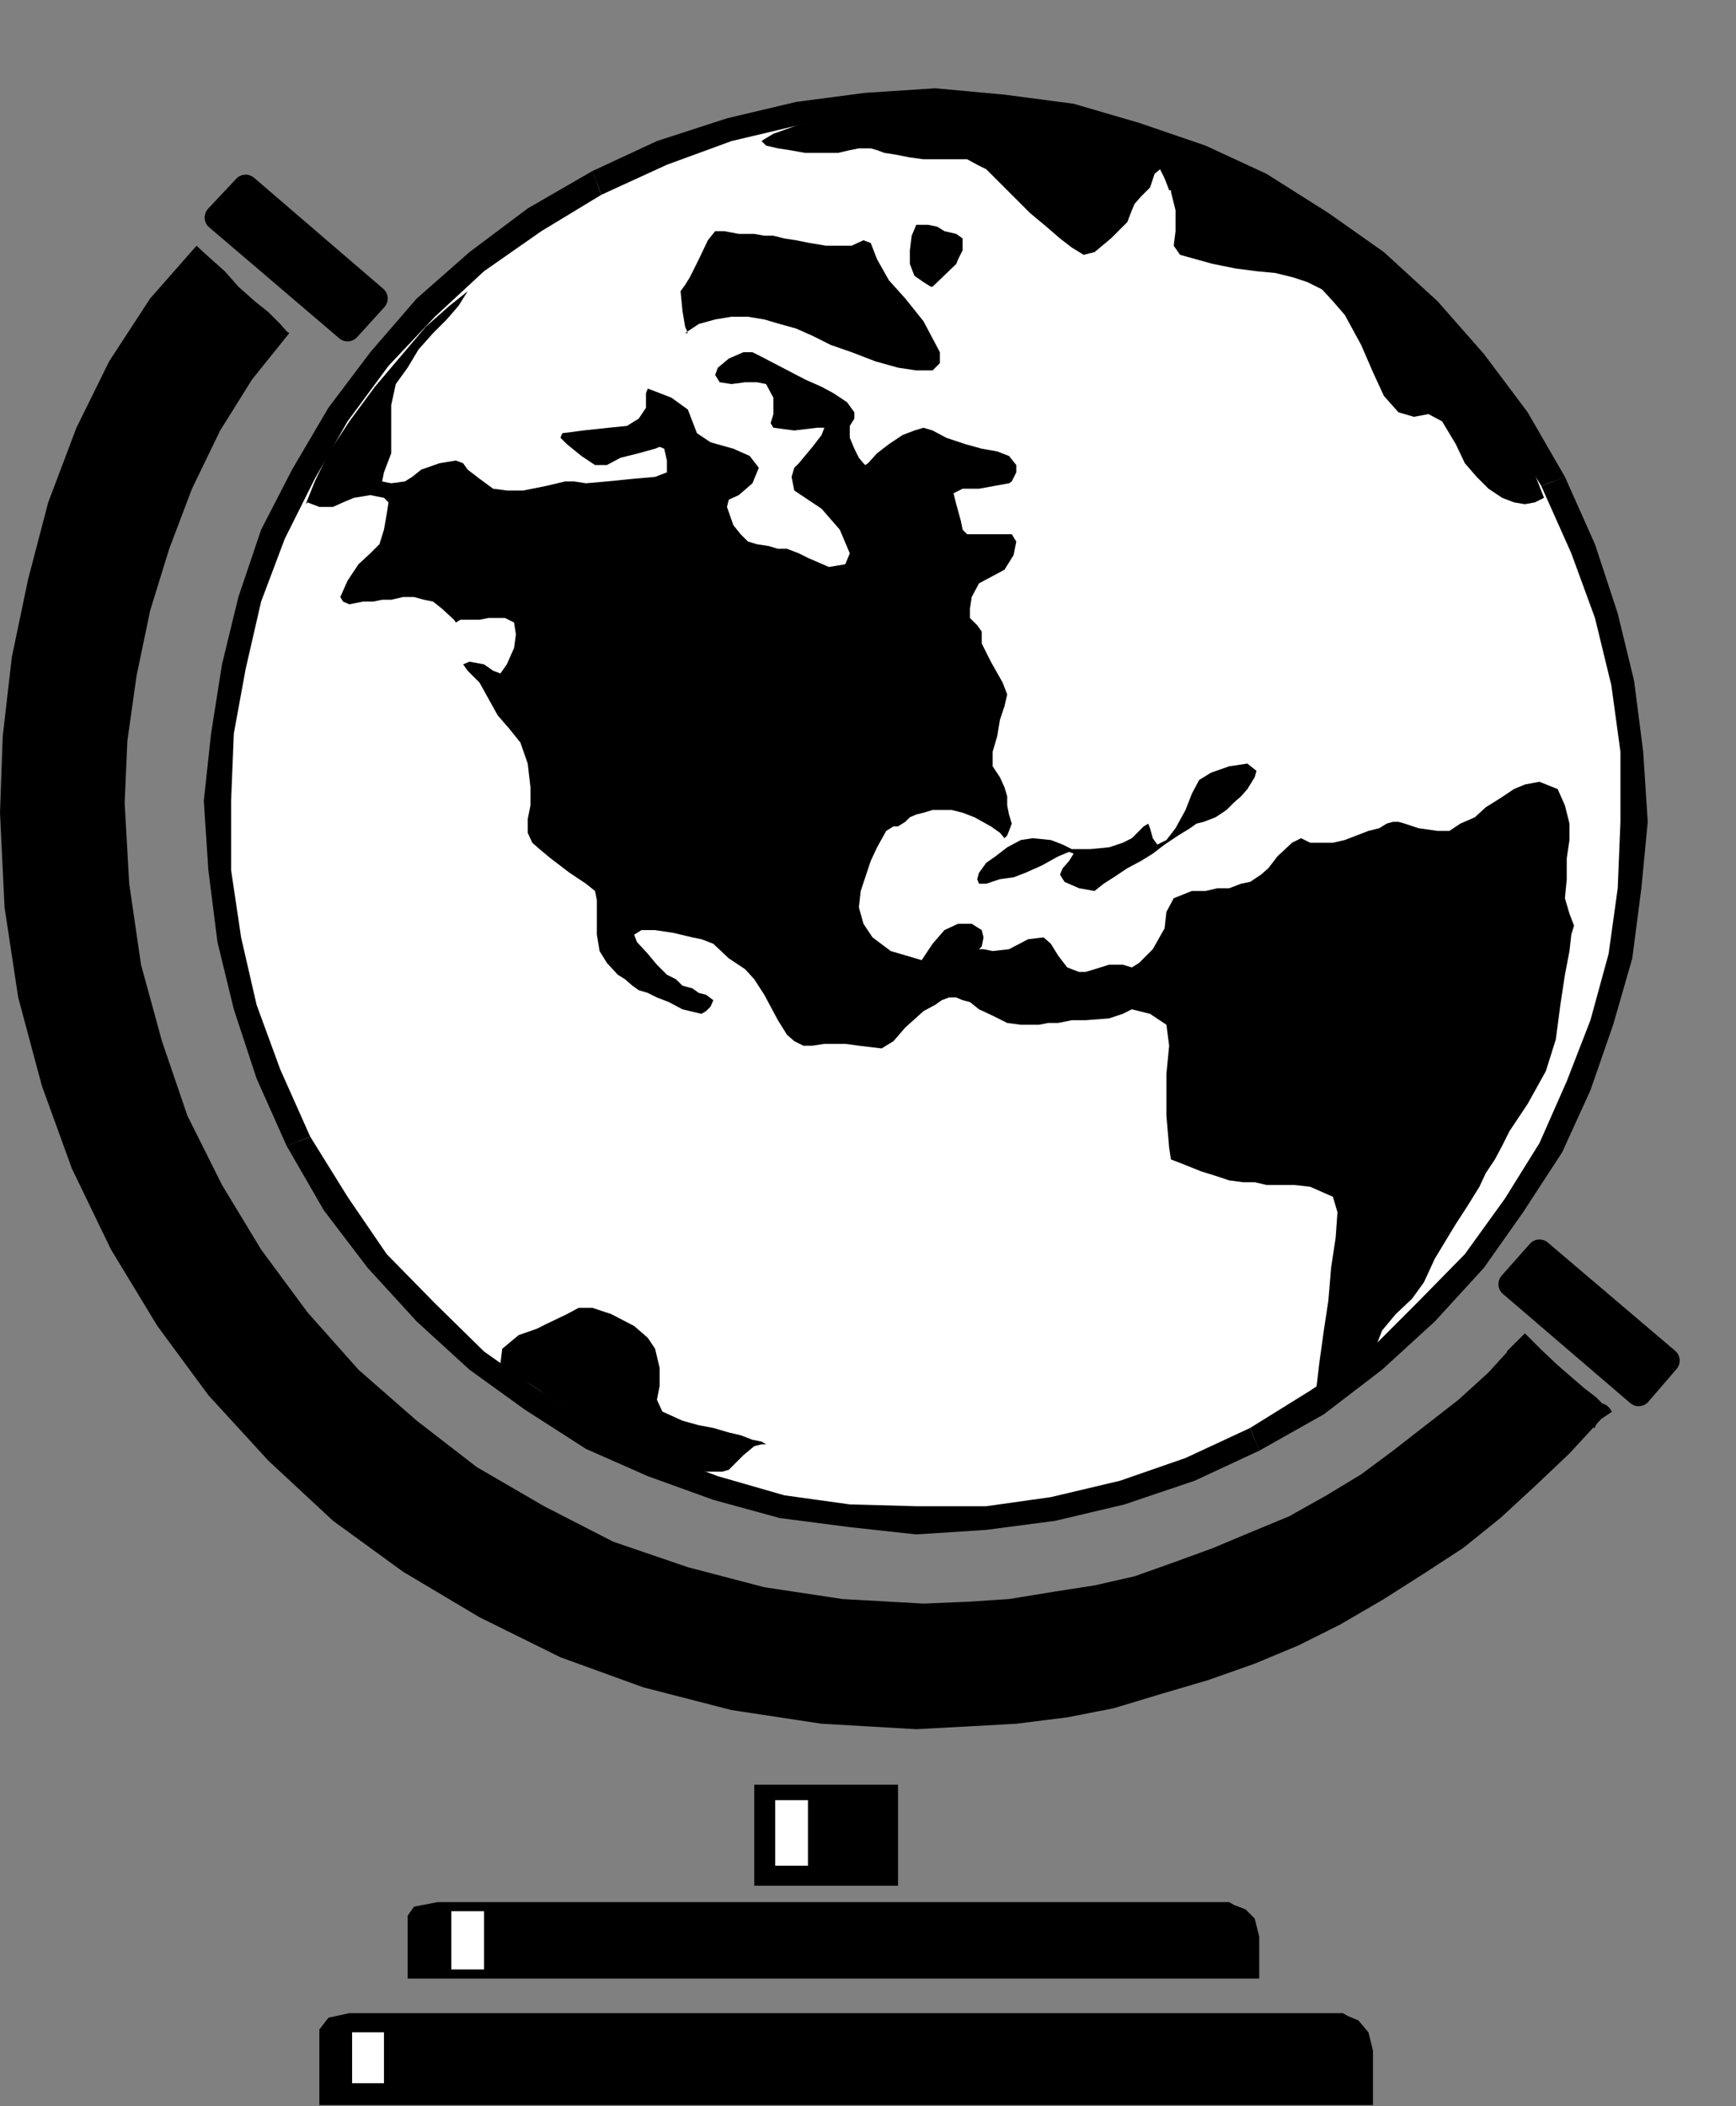 <?xml version="1.0" encoding="UTF-8" standalone="no"?>
<svg
   xmlns:ooo="http://xml.openoffice.org/svg/export"
   xmlns:dc="http://purl.org/dc/elements/1.1/"
   xmlns:cc="http://creativecommons.org/ns#"
   xmlns:rdf="http://www.w3.org/1999/02/22-rdf-syntax-ns#"
   xmlns:svg="http://www.w3.org/2000/svg"
   xmlns="http://www.w3.org/2000/svg"
   xmlns:sodipodi="http://sodipodi.sourceforge.net/DTD/sodipodi-0.dtd"
   xmlns:inkscape="http://www.inkscape.org/namespaces/inkscape"
   version="1.2"
   width="19.08mm"
   height="23.14mm"
   viewBox="0 0 1908 2314"
   preserveAspectRatio="xMidYMid"
   xml:space="preserve"
   id="svg117"
   sodipodi:docname="globe2.svg"
   style="fill-rule:evenodd;stroke-width:28.222;stroke-linejoin:round"
   inkscape:version="0.92.5 (2060ec1f9f, 2020-04-08)"><rect x="0" y="0" width="1908" height="2314" fill="#808080" stroke="none"/><sodipodi:namedview
   pagecolor="#ffffff"
   bordercolor="#666666"
   borderopacity="1"
   objecttolerance="10"
   gridtolerance="10"
   guidetolerance="10"
   inkscape:pageopacity="0"
   inkscape:pageshadow="2"
   inkscape:window-width="664"
   inkscape:window-height="487"
   id="namedview119"
   showgrid="false"
   inkscape:zoom="0.2102413"
   inkscape:cx="36.056694"
   inkscape:cy="43.729132"
   inkscape:window-x="0"
   inkscape:window-y="0"
   inkscape:window-maximized="0"
   inkscape:current-layer="svg117" />
 <defs
   class="ClipPathGroup"
   id="defs8">
  <clipPath
   id="presentation_clip_path"
   clipPathUnits="userSpaceOnUse">
   <rect
   x="0"
   y="0"
   width="21000"
   height="29700"
   id="rect2" />
  </clipPath>
  <clipPath
   id="presentation_clip_path_shrink"
   clipPathUnits="userSpaceOnUse">
   <rect
   x="21"
   y="29"
   width="20958"
   height="29641"
   id="rect5" />
  </clipPath>
 </defs>
 <defs
   class="TextShapeIndex"
   id="defs12">
  <g
   ooo:slide="id1"
   ooo:id-list="id3"
   id="g10" />
 </defs>
 <defs
   class="EmbeddedBulletChars"
   id="defs44">
  <g
   id="bullet-char-template-57356"
   transform="matrix(4.8828125e-4,0,0,-4.8828125e-4,0,0)">
   <path
   d="M 580,1141 1163,571 580,0 -4,571 Z"
   id="path14"
   inkscape:connector-curvature="0" />
  </g>
  <g
   id="bullet-char-template-57354"
   transform="matrix(4.8828125e-4,0,0,-4.8828125e-4,0,0)">
   <path
   d="M 8,1128 H 1137 V 0 H 8 Z"
   id="path17"
   inkscape:connector-curvature="0" />
  </g>
  <g
   id="bullet-char-template-10146"
   transform="matrix(4.8828125e-4,0,0,-4.8828125e-4,0,0)">
   <path
   d="M 174,0 602,739 174,1481 1456,739 Z M 1358,739 309,1346 659,739 Z"
   id="path20"
   inkscape:connector-curvature="0" />
  </g>
  <g
   id="bullet-char-template-10132"
   transform="matrix(4.8828125e-4,0,0,-4.8828125e-4,0,0)">
   <path
   d="M 2015,739 1276,0 H 717 l 543,543 H 174 v 393 h 1086 l -543,545 h 557 z"
   id="path23"
   inkscape:connector-curvature="0" />
  </g>
  <g
   id="bullet-char-template-10007"
   transform="matrix(4.8828125e-4,0,0,-4.8828125e-4,0,0)">
   <path
   d="m 0,-2 c -7,16 -16,29 -25,39 l 381,530 c -94,256 -141,385 -141,387 0,25 13,38 40,38 9,0 21,-2 34,-5 21,4 42,12 65,25 l 27,-13 111,-251 280,301 64,-25 24,25 c 21,-10 41,-24 62,-43 C 886,937 835,863 770,784 769,783 710,716 594,584 L 774,223 c 0,-27 -21,-55 -63,-84 l 16,-20 C 717,90 699,76 672,76 641,76 570,178 457,381 L 164,-76 c -22,-34 -53,-51 -92,-51 -42,0 -63,17 -64,51 -7,9 -10,24 -10,44 0,9 1,19 2,30 z"
   id="path26"
   inkscape:connector-curvature="0" />
  </g>
  <g
   id="bullet-char-template-10004"
   transform="matrix(4.8828125e-4,0,0,-4.8828125e-4,0,0)">
   <path
   d="M 285,-33 C 182,-33 111,30 74,156 52,228 41,333 41,471 c 0,78 14,145 41,201 34,71 87,106 158,106 53,0 88,-31 106,-94 l 23,-176 c 8,-64 28,-97 59,-98 l 735,706 c 11,11 33,17 66,17 42,0 63,-15 63,-46 V 965 c 0,-36 -10,-64 -30,-84 L 442,47 C 390,-6 338,-33 285,-33 Z"
   id="path29"
   inkscape:connector-curvature="0" />
  </g>
  <g
   id="bullet-char-template-9679"
   transform="matrix(4.8828125e-4,0,0,-4.8828125e-4,0,0)">
   <path
   d="M 813,0 C 632,0 489,54 383,161 276,268 223,411 223,592 c 0,181 53,324 160,431 106,107 249,161 430,161 179,0 323,-54 432,-161 108,-107 162,-251 162,-431 0,-180 -54,-324 -162,-431 C 1136,54 992,0 813,0 Z"
   id="path32"
   inkscape:connector-curvature="0" />
  </g>
  <g
   id="bullet-char-template-8226"
   transform="matrix(4.8828125e-4,0,0,-4.8828125e-4,0,0)">
   <path
   d="m 346,457 c -73,0 -137,26 -191,78 -54,51 -81,114 -81,188 0,73 27,136 81,188 54,52 118,78 191,78 73,0 134,-26 185,-79 51,-51 77,-114 77,-187 0,-75 -25,-137 -76,-188 -50,-52 -112,-78 -186,-78 z"
   id="path35"
   inkscape:connector-curvature="0" />
  </g>
  <g
   id="bullet-char-template-8211"
   transform="matrix(4.8828125e-4,0,0,-4.8828125e-4,0,0)">
   <path
   d="M -4,459 H 1135 V 606 H -4 Z"
   id="path38"
   inkscape:connector-curvature="0" />
  </g>
  <g
   id="bullet-char-template-61548"
   transform="matrix(4.8828125e-4,0,0,-4.8828125e-4,0,0)">
   <path
   d="m 173,740 c 0,163 58,303 173,419 116,115 255,173 419,173 163,0 302,-58 418,-173 116,-116 174,-256 174,-419 0,-163 -58,-303 -174,-418 C 1067,206 928,148 765,148 601,148 462,206 346,322 231,437 173,577 173,740 Z"
   id="path41"
   inkscape:connector-curvature="0" />
  </g>
 </defs>
 <g
   id="g49"
   transform="translate(-9546,-13693)">
  <g
   id="id2"
   class="Master_Slide">
   <g
   id="bg-id2"
   class="Background" />
   <g
   id="bo-id2"
   class="BackgroundObjects" />
  </g>
 </g>
 <g
   class="SlideGroup"
   id="g115"
   transform="translate(-9546,-13693)">
  <g
   id="g113">
   <g
   id="container-id1">
    <g
   id="id1"
   class="Slide"
   clip-path="url(#presentation_clip_path)">
     <g
   class="Page"
   id="g109">
      <g
   class="Graphic"
   id="g107">
       <g
   id="id3">
        <rect
   class="BoundingBox"
   x="9546"
   y="13693"
   width="1908"
   height="2314"
   id="rect51"
   style="fill:none;stroke:none" />
        <defs
   id="defs56">
         <clipPath
   id="clip_path_1"
   clipPathUnits="userSpaceOnUse">
          <path
   d="m 9546,13693 h 1907 v 2313 H 9546 Z"
   id="path53"
   inkscape:connector-curvature="0" />
         </clipPath>
        </defs>
        <g
   clip-path="url(#clip_path_1)"
   id="g104">
         <path
   d="m 10202,13894 72,-33 73,-26 77,-17 73,-11 77,-2 76,5 74,10 71,20 71,26 66,30 67,41 61,43 56,54 51,56 45,63 41,69 33,74 26,73 17,74 11,76 2,77 -5,73 -10,74 -21,74 -25,69 -31,68 -40,64 -43,61 -54,56 -56,53 -63,46 -69,41 -71,33 -74,25 -76,18 -74,10 -77,3 -73,-5 -74,-11 -74,-20 -69,-25 -68,-31 -64,-41 -61,-43 -56,-53 -53,-56 -46,-64 -41,-68 -33,-74 -25,-74 -18,-74 -10,-76 -3,-76 5,-74 13,-74 18,-73 25,-72 33,-66 38,-66 46,-61 51,-56 56,-51 64,-45 z"
   id="path58"
   inkscape:connector-curvature="0"
   style="fill:#ffffff;stroke:none" />
         <path
   d="m 11266,14217 v 0 l -41,-71 -48,-64 -51,-58 -59,-54 -61,-43 -68,-43 -67,-31 -73,-25 -72,-21 -76,-10 -76,-7 -77,5 -76,10 -76,18 -77,25 -71,33 10,26 72,-33 71,-26 76,-18 71,-10 h 77 l 76,3 71,10 72,20 68,26 66,30 64,38 61,44 53,53 51,53 44,64 40,66 v 0 z"
   id="path60"
   inkscape:connector-curvature="0"
   style="fill:#000000;stroke:none" />
         <path
   d="m 10930,15287 v 0 l 71,-40 64,-49 58,-53 54,-59 43,-61 43,-66 31,-68 25,-72 21,-73 10,-77 7,-73 -5,-77 -10,-78 -18,-74 -25,-76 -33,-74 -26,10 33,74 26,71 18,74 10,73 v 77 l -3,73 -10,72 -20,73 -26,67 -30,68 -38,61 -44,61 -53,54 -53,53 -64,43 -66,41 v 0 z"
   id="path62"
   inkscape:connector-curvature="0"
   style="fill:#000000;stroke:none" />
         <path
   d="m 9861,14952 v 0 l 41,71 48,63 54,59 58,53 61,44 67,43 68,30 72,26 73,20 77,10 73,8 77,-5 76,-10 76,-18 77,-26 71,-33 -10,-25 -71,33 -72,25 -76,18 -71,10 h -77 l -73,-2 -72,-10 -73,-21 -67,-25 -68,-31 -61,-38 -61,-43 -54,-53 -53,-54 -43,-63 -41,-66 v 0 z"
   id="path64"
   inkscape:connector-curvature="0"
   style="fill:#000000;stroke:none" />
         <path
   d="m 10197,13881 v 0 l -71,41 -64,48 -58,51 -51,59 -46,61 -40,68 -34,66 -25,74 -18,74 -12,76 -8,74 5,76 10,79 18,74 25,76 33,74 26,-10 -33,-74 -26,-71 -17,-74 -11,-74 v -76 l 3,-74 13,-71 17,-74 26,-69 33,-66 36,-63 45,-61 51,-54 54,-50 63,-44 66,-40 v 0 z"
   id="path66"
   inkscape:connector-curvature="0"
   style="fill:#000000;stroke:none" />
         <path
   d="m 9958,14021 -142,-122 -31,33 143,122 z"
   id="path68"
   inkscape:connector-curvature="0"
   style="fill:#000000;stroke:none" />
         <path
   d="m 9958,14021 -142,-122 -31,33 143,122 z"
   id="path70"
   inkscape:connector-curvature="0"
   style="fill:none;stroke:#000000" />
         <path
   d="m 11378,15188 -140,-119 -31,35 140,120 z"
   id="path72"
   inkscape:connector-curvature="0"
   style="fill:#000000;stroke:none" />
         <path
   d="m 11378,15188 -140,-119 -31,35 140,120 z"
   id="path74"
   inkscape:connector-curvature="0"
   style="fill:none;stroke:#000000" />
         <path
   d="m 11212,15168 -30,33 -33,30 -36,28 -36,28 -35,26 -38,23 -41,23 -41,17 -43,18 -41,15 -45,16 -44,10 -45,7 -49,8 -46,3 -48,2 -89,-5 -86,-13 -84,-22 -82,-28 -76,-39 -74,-43 -66,-51 -64,-56 -56,-63 -51,-69 -43,-71 -38,-76 -28,-82 -23,-84 -13,-89 -5,-89 3,-68 10,-71 15,-72 21,-68 25,-66 31,-64 35,-56 41,-51 -3,-2 -7,-8 -13,-13 -15,-12 -18,-16 -15,-17 -18,-16 -13,-12 -51,58 -45,69 -36,73 -31,82 -22,84 -18,86 -10,87 -3,84 5,104 15,99 26,97 33,91 43,89 51,84 56,76 66,72 71,66 77,56 84,50 89,44 91,33 97,25 99,15 104,6 56,-3 54,-3 56,-7 51,-10 53,-16 51,-15 51,-18 48,-20 46,-23 48,-28 44,-28 43,-28 41,-33 38,-35 38,-36 35,-38 z"
   id="path76"
   inkscape:connector-curvature="0"
   style="fill:#000000;stroke:none" />
         <path
   d="m 11212,15168 v 0 l 18,18 18,17 15,13 15,13 13,10 8,8 5,2 2,3"
   id="path78"
   inkscape:connector-curvature="0"
   style="fill:none;stroke:#000000" />
         <path
   d="m 10533,15765 v -111 h -158 v 111 z"
   id="path80"
   inkscape:connector-curvature="0"
   style="fill:#000000;stroke:none" />
         <path
   d="m 10027,15783 h 870 l 5,3 13,5 10,10 5,20 v 23 13 8 2 h -936 v -51 -5 -13 l 7,-10 z"
   id="path82"
   inkscape:connector-curvature="0"
   style="fill:#000000;stroke:none" />
         <path
   d="m 9930,15905 h 1092 l 5,3 12,5 11,13 5,20 v 23 20 13 5 H 9897 v -66 -5 -13 l 10,-13 z"
   id="path84"
   inkscape:connector-curvature="0"
   style="fill:#000000;stroke:none" />
         <path
   d="m 10060,15857 h 18 v -64 h -36 v 64 z"
   id="path86"
   inkscape:connector-curvature="0"
   style="fill:#ffffff;stroke:none" />
         <path
   d="m 10416,15743 h 18 v -72 h -36 v 72 z"
   id="path88"
   inkscape:connector-curvature="0"
   style="fill:#ffffff;stroke:none" />
         <path
   d="m 9950,15982 h 18 v -56 h -35 v 56 z"
   id="path90"
   inkscape:connector-curvature="0"
   style="fill:#ffffff;stroke:none" />
         <path
   d="m 10060,14013 -10,16 -13,15 -15,15 -16,18 -12,20 -13,18 -5,23 v 23 30 l -8,21 -2,10 10,2 15,-2 8,-5 10,-8 20,-7 18,-3 8,3 5,7 13,10 15,11 15,2 h 18 l 25,-5 21,-5 h 10 l 13,2 23,-2 30,-3 23,-2 13,-5 v -13 l -3,-13 -5,-2 -5,2 -18,5 -20,5 -15,8 h -13 l -15,-10 -16,-13 -7,-7 2,-5 23,-3 28,-3 20,-2 13,-8 8,-12 v -16 l 2,-5 8,3 18,7 18,13 5,13 5,13 15,10 25,7 18,8 10,13 -7,17 -15,13 -11,5 -2,8 7,20 8,10 8,8 10,3 13,2 10,3 h 10 l 13,5 10,5 23,10 18,-3 5,-12 -11,-26 -20,-23 -18,-12 -12,-8 -3,-15 3,-10 5,-5 5,-6 10,-12 10,-13 3,-8 h -8 l -25,3 -23,-3 -3,-5 3,-10 v -18 l -8,-15 -10,-2 h -13 l -15,2 -13,-2 -5,-8 3,-8 12,-10 16,-7 h 10 l 10,5 23,12 25,13 18,8 13,7 15,10 8,11 v 7 l -5,8 v 13 l 5,12 5,10 5,6 2,2 3,-2 10,-11 13,-10 15,-10 13,-5 10,-3 10,3 15,8 21,7 18,5 17,3 13,5 8,10 v 8 l -5,10 -3,2 -33,6 h -5 -13 l -10,5 3,12 5,18 2,10 5,5 h 16 23 10 l 5,8 -3,15 -10,16 -13,7 -15,8 -8,15 -2,13 v 5 5 l 8,8 5,7 v 5 8 l 10,20 13,23 5,13 -3,13 -5,15 -3,18 -5,17 v 16 l 8,12 5,11 3,10 v 10 l 2,10 3,10 -3,8 -2,5 -3,3 v 0 l -5,-6 -10,-7 -18,-10 -13,-5 -12,-3 h -11 -10 l -10,3 -8,2 -7,3 -5,5 -8,5 h -5 l -8,5 -10,18 -7,15 -6,18 -5,15 -2,18 5,18 10,15 20,15 34,10 12,-18 13,-15 15,-7 h 15 l 11,7 2,8 -2,10 -3,3 h 5 l 10,2 18,-2 21,-11 17,-2 8,7 8,13 10,13 13,5 h 7 l 10,-3 16,-5 h 15 l 10,3 8,-5 15,-15 13,-23 2,-18 8,-15 20,-8 h 15 l 13,-3 h 13 l 13,-5 10,-2 12,-8 8,-7 10,-13 16,-15 10,-5 10,5 h 15 10 l 13,-3 13,-5 13,-5 12,-3 8,-5 7,-2 h 3 3 l 7,2 15,5 21,3 h 13 l 12,-8 16,-7 12,-11 16,-10 15,-10 12,-5 16,-3 20,8 8,18 5,20 v 18 l -3,20 v 23 l -2,21 5,17 5,13 -3,10 -2,18 -5,26 -5,33 -5,38 -11,35 -20,36 -10,15 -10,15 -8,16 -8,15 -10,15 -7,15 -13,21 -13,20 -23,38 -12,26 -13,18 -18,17 -15,18 -5,13 -8,13 -13,12 -17,13 -16,15 -10,8 -5,5 5,-43 5,-36 5,-33 3,-36 5,-33 2,-28 -5,-17 -25,-11 -18,-2 h -15 -15 l -13,-3 h -13 l -15,-2 -15,-5 -16,-5 -25,-10 -8,-3 -2,-13 -3,-35 v -46 l 3,-31 -3,-23 -18,-12 -20,-5 -10,5 -15,5 -26,2 h -15 l -15,3 h -11 l -10,2 h -10 -10 l -15,-2 -16,-8 -15,-7 -10,-8 -8,-2 -7,-3 h -8 l -8,3 -7,5 -13,7 -20,18 -13,15 -13,8 -25,-3 -15,-2 h -13 -10 l -13,2 h -10 l -10,-5 -8,-7 -10,-16 -15,-28 -11,-17 -10,-11 -18,-12 -17,-16 -13,-5 -10,-2 -21,-5 -20,-3 h -15 l -8,5 3,8 12,13 10,12 11,11 10,5 7,7 11,3 7,5 8,2 8,6 -3,7 -5,5 -5,3 -21,-5 -15,-8 -13,-5 -10,-5 -10,-3 -7,-5 -8,-7 -8,-5 -12,-13 -8,-13 -3,-18 v -20 -18 l -2,-10 -10,-8 -18,-12 -21,-16 -12,-10 -8,-7 -5,-11 v -15 l 3,-15 v -20 l -3,-26 -8,-23 -12,-15 -13,-15 -10,-18 -10,-18 -13,-13 -5,-7 7,-3 16,3 10,7 8,3 7,-10 8,-18 2,-15 -2,-13 -10,-5 h -11 -7 l -10,2 h -11 -10 l -5,3 -2,-3 -13,-12 -10,-8 -10,-2 -11,-3 h -12 l -13,3 h -10 l -10,2 h -11 l -15,3 -7,-3 -3,-5 8,-18 12,-18 13,-12 10,-10 5,-16 3,-17 2,-13 -5,-5 -15,-3 -18,3 -12,5 -11,5 h -15 l -8,-3 -5,-2 -2,2 v 0 l 10,-25 15,-31 23,-35 28,-38 28,-33 28,-33 26,-23 z"
   id="path92"
   inkscape:connector-curvature="0"
   style="fill:#000000;stroke:none" />
         <path
   d="m 10299,14059 15,-10 18,-5 18,-3 h 18 l 18,3 17,5 18,5 18,8 20,10 23,8 26,10 25,7 20,3 h 18 l 8,-8 v -12 l -18,-34 -20,-25 -18,-20 -13,-23 -7,-18 -8,-3 -13,6 h -28 l -18,-3 -15,-3 -13,-2 -12,-3 h -10 l -11,-2 h -10 -7 l -16,-3 h -10 l -8,10 -10,21 -10,20 -5,8 -5,7 2,21 3,18 3,7 z"
   id="path94"
   inkscape:connector-curvature="0"
   style="fill:#000000;stroke:none" />
         <path
   d="m 10553,13940 h 13 l 10,2 8,5 13,3 7,5 v 13 l -5,10 -2,5 -26,25 h -2 l -8,-5 -10,-7 -5,-13 v -15 l 2,-16 3,-7 z"
   id="path96"
   inkscape:connector-curvature="0"
   style="fill:#000000;stroke:none" />
         <path
   d="m 11243,14240 -10,5 -11,2 -12,-2 -13,-5 -15,-10 -13,-13 -13,-15 -10,-21 -15,-25 -15,-8 -16,3 -17,-5 -16,-18 -12,-26 -13,-30 -18,-33 -13,-15 -12,-13 -16,-8 -15,-5 -20,-5 -21,-2 -23,-3 -25,-5 -36,-10 -7,-10 2,-16 v -23 l -5,-20 v -2 h -2 l -5,-13 -5,-10 -6,5 -5,15 -10,10 -7,8 -3,7 -5,13 -18,18 -18,15 -12,3 -13,-8 -13,-10 -15,-13 -18,-15 -18,-18 -20,-20 -10,-10 -10,-5 -11,-6 h -10 -10 -13 -15 l -15,-2 -15,-3 -13,-2 -8,-3 -7,-2 h -6 -7 l -10,2 -13,3 h -18 -18 l -17,-3 -13,-2 -13,-3 -5,-5 3,-2 10,-6 28,-10 30,-5 33,-7 31,-3 33,-2 h 33 33 l 36,2 33,5 30,5 33,5 31,8 30,10 28,8 28,10 26,13 51,28 53,38 56,40 51,46 46,51 40,53 33,51 z"
   id="path98"
   inkscape:connector-curvature="0"
   style="fill:#000000;stroke:none" />
         <path
   d="m 10630,14664 h -8 l -2,-5 2,-7 8,-11 10,-7 13,-10 15,-8 13,-2 20,2 13,5 10,5 h 20 l 21,-2 15,-5 10,-5 8,-8 5,-5 5,-3 2,5 3,11 5,7 10,-5 10,-13 11,-20 7,-18 8,-15 13,-8 20,-7 20,-3 10,8 -2,7 -8,13 -7,8 -8,7 -8,8 -12,8 -13,5 -8,2 -7,5 -13,8 -15,10 -13,10 -13,8 -15,8 -15,10 -11,7 -10,8 -17,-3 -16,-7 -5,-8 3,-7 7,-8 5,-8 -5,-2 -12,5 -18,10 -18,8 -13,5 -15,2 z"
   id="path100"
   inkscape:connector-curvature="0"
   style="fill:#000000;stroke:none" />
         <path
   d="m 10146,15148 23,-11 13,-7 h 15 l 21,7 25,13 15,13 8,12 5,21 v 20 l -3,15 6,13 22,10 18,5 16,3 17,5 13,3 13,5 10,2 5,3 h 3 -3 -5 l -8,2 -12,10 -8,8 -8,8 -7,2 h -8 -10 l -10,-2 -10,-3 -16,-5 -20,-8 -18,-7 -15,-8 -15,-7 -16,-8 -12,-8 -13,-7 -10,-8 -21,-13 -17,-12 -18,-11 -15,-12 2,-16 18,-15 20,-7 z"
   id="path102"
   inkscape:connector-curvature="0"
   style="fill:#000000;stroke:none" />
        </g>
       </g>
      </g>
     </g>
    </g>
   </g>
  </g>
 </g>
</svg>